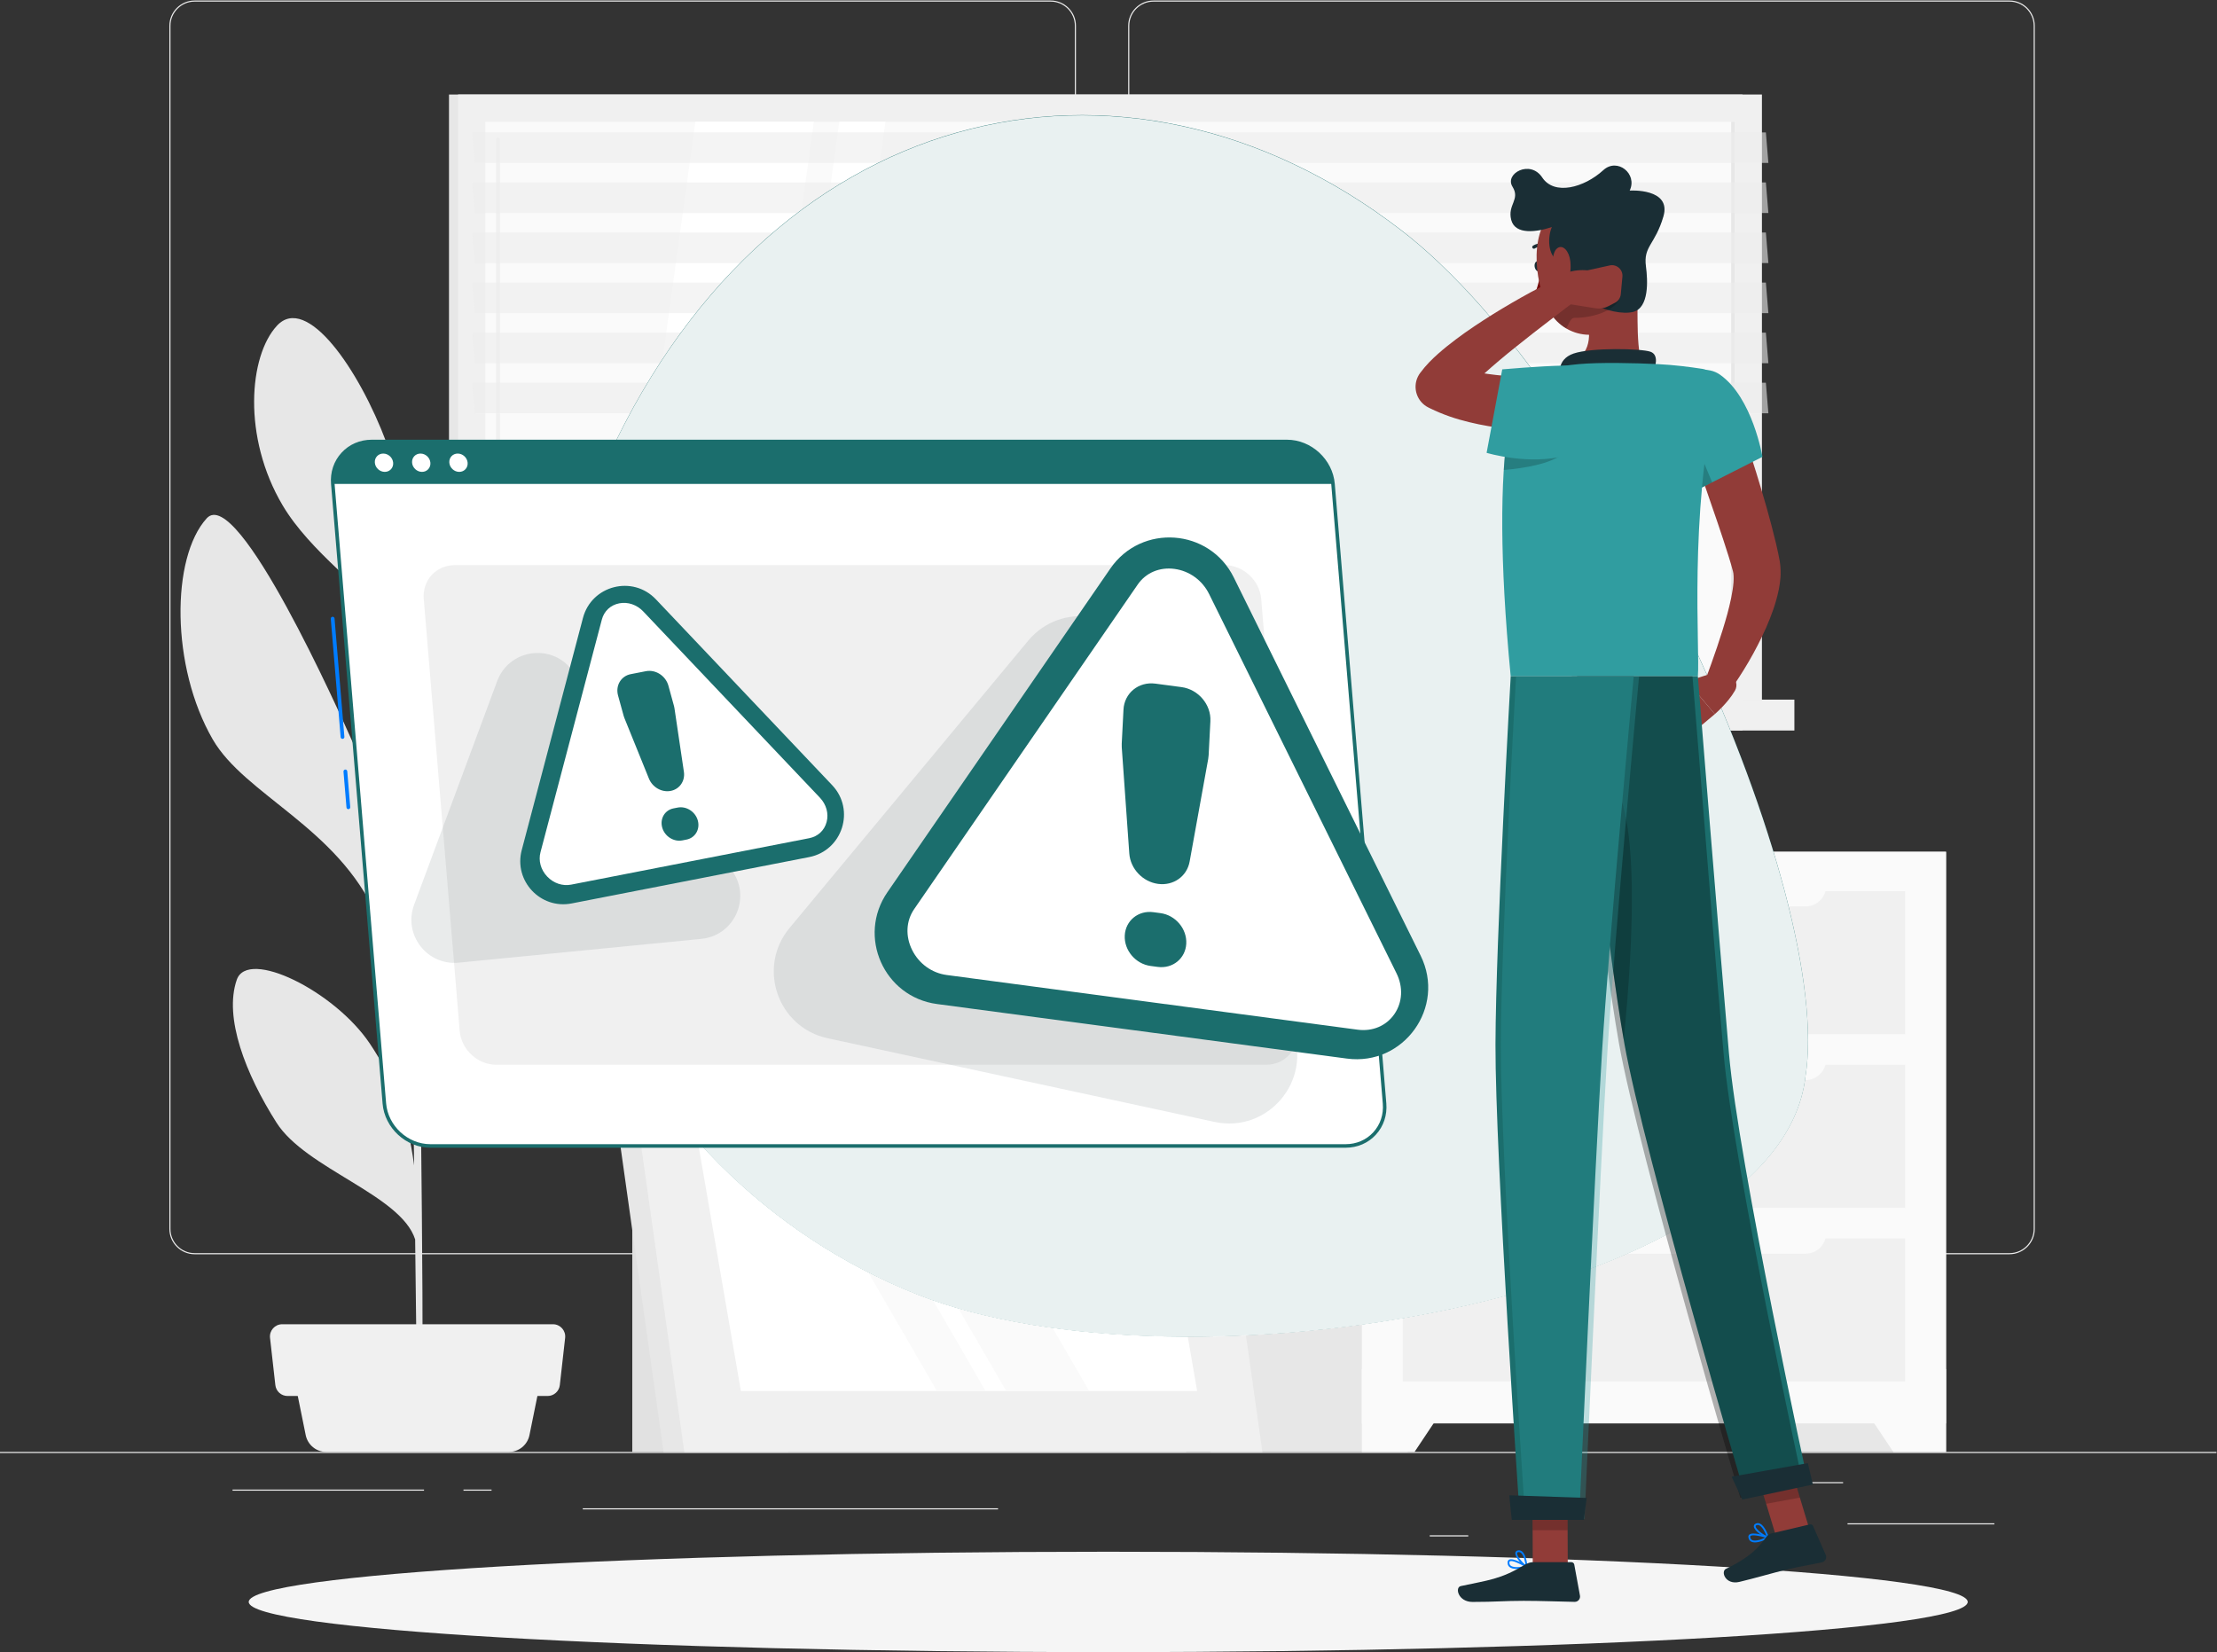 <?xml version="1.0" encoding="UTF-8" standalone="no"?>
<!-- Created with Inkscape (http://www.inkscape.org/) -->

<svg
   version="1.1"
   id="svg2"
   width="666.667"
   height="496.812"
   viewBox="0 0 666.667 496.812"
   sodipodi:docname="7182231_3582363.ai"
   xmlns:inkscape="http://www.inkscape.org/namespaces/inkscape"
   xmlns:sodipodi="http://sodipodi.sourceforge.net/DTD/sodipodi-0.dtd"
   xmlns="http://www.w3.org/2000/svg"
   xmlns:svg="http://www.w3.org/2000/svg">
  <rect x="0" y="0" width="666.667" height="496.812" fill="#333333" stroke="none"/>
  <defs
     id="defs6">
    <clipPath
       clipPathUnits="userSpaceOnUse"
       id="clipPath32">
      <path
         d="M 0,500 H 500 V 0 H 0 Z"
         id="path30" />
    </clipPath>
    <clipPath
       clipPathUnits="userSpaceOnUse"
       id="clipPath72">
      <path
         d="m 106.571,415.291 h 292.352 v -6.887 H 106.571 Z"
         id="path70" />
    </clipPath>
    <clipPath
       clipPathUnits="userSpaceOnUse"
       id="clipPath88">
      <path
         d="m 106.571,403.996 h 292.352 v -6.887 H 106.571 Z"
         id="path86" />
    </clipPath>
    <clipPath
       clipPathUnits="userSpaceOnUse"
       id="clipPath104">
      <path
         d="m 106.571,392.701 h 292.352 v -6.887 H 106.571 Z"
         id="path102" />
    </clipPath>
    <clipPath
       clipPathUnits="userSpaceOnUse"
       id="clipPath120">
      <path
         d="m 106.571,381.406 h 292.352 v -6.887 H 106.571 Z"
         id="path118" />
    </clipPath>
    <clipPath
       clipPathUnits="userSpaceOnUse"
       id="clipPath136">
      <path
         d="m 106.571,370.111 h 292.352 v -6.887 H 106.571 Z"
         id="path134" />
    </clipPath>
    <clipPath
       clipPathUnits="userSpaceOnUse"
       id="clipPath152">
      <path
         d="m 106.571,358.816 h 292.352 v -6.887 H 106.571 Z"
         id="path150" />
    </clipPath>
    <clipPath
       clipPathUnits="userSpaceOnUse"
       id="clipPath234">
      <path
         d="M 0,500 H 500 V 0 H 0 Z"
         id="path232" />
    </clipPath>
    <clipPath
       clipPathUnits="userSpaceOnUse"
       id="clipPath246">
      <path
         d="M 122.823,419.189 H 407.868 V 143.612 H 122.823 Z"
         id="path244" />
    </clipPath>
    <clipPath
       clipPathUnits="userSpaceOnUse"
       id="clipPath262">
      <path
         d="M 0,500 H 500 V 0 H 0 Z"
         id="path260" />
    </clipPath>
    <clipPath
       clipPathUnits="userSpaceOnUse"
       id="clipPath274">
      <path
         d="M 0,500 H 500 V 0 H 0 Z"
         id="path272" />
    </clipPath>
    <clipPath
       clipPathUnits="userSpaceOnUse"
       id="clipPath318">
      <path
         d="M 174.552,306.154 H 292.645 V 191.696 H 174.552 Z"
         id="path316" />
    </clipPath>
    <clipPath
       clipPathUnits="userSpaceOnUse"
       id="clipPath334">
      <path
         d="m 92.8,297.85 h 74.198 V 227.935 H 92.8 Z"
         id="path332" />
    </clipPath>
    <clipPath
       clipPathUnits="userSpaceOnUse"
       id="clipPath374">
      <path
         d="M 0,500 H 500 V 0 H 0 Z"
         id="path372" />
    </clipPath>
    <clipPath
       clipPathUnits="userSpaceOnUse"
       id="clipPath390">
      <path
         d="M 420.715,360.99 Z"
         id="path388" />
    </clipPath>
    <clipPath
       clipPathUnits="userSpaceOnUse"
       id="clipPath466">
      <path
         d="m 376.574,352.118 h 9.655 v -18.49 h -9.655 z"
         id="path464" />
    </clipPath>
    <clipPath
       clipPathUnits="userSpaceOnUse"
       id="clipPath486">
      <path
         d="m 339.225,344.69 h 12.989 v -5.56 h -12.989 z"
         id="path484" />
    </clipPath>
    <clipPath
       clipPathUnits="userSpaceOnUse"
       id="clipPath502">
      <path
         d="m 345.695,116.566 h 60.334 V 99.937 h -60.334 z"
         id="path500" />
    </clipPath>
    <clipPath
       clipPathUnits="userSpaceOnUse"
       id="clipPath530">
      <path
         d="m 349.125,378.276 h 16.403 v -7.186 h -16.403 z"
         id="path528" />
    </clipPath>
    <clipPath
       clipPathUnits="userSpaceOnUse"
       id="clipPath554">
      <path
         d="m 355.771,292.596 h 52.183 V 107.252 h -52.183 z"
         id="path552" />
    </clipPath>
    <clipPath
       clipPathUnits="userSpaceOnUse"
       id="clipPath574">
      <path
         d="m 358.26,271.184 h 9.868 v -60.603 h -9.868 z"
         id="path572" />
    </clipPath>
    <clipPath
       clipPathUnits="userSpaceOnUse"
       id="clipPath594">
      <path
         d="m 337.358,292.596 h 31.188 V 102.498 h -31.188 z"
         id="path592" />
    </clipPath>
  </defs>
  <sodipodi:namedview
     id="namedview4"
     pagecolor="#ffffff"
     bordercolor="#000000"
     borderopacity="0.25"
     inkscape:showpageshadow="2"
     inkscape:pageopacity="0.0"
     inkscape:pagecheckerboard="0"
     inkscape:deskcolor="#d1d1d1"
     showgrid="false" />
  <g
     id="g10"
     inkscape:groupmode="layer"
     inkscape:label="Page 1"
     transform="matrix(1.333,0,0,-1.333,0,593.397)">
    <path
       d="m 0,117.352 h 500 v 0.249 H 0 Z"
       style="fill:#ececec;fill-opacity:1;fill-rule:nonzero;stroke:none"
       id="path12" />
    <path
       d="m 416.779,101.256 h 33.122 v 0.249 h -33.122 z"
       style="fill:#ececec;fill-opacity:1;fill-rule:nonzero;stroke:none"
       id="path14" />
    <path
       d="m 322.527,98.542 h 8.693 v 0.25 h -8.693 z"
       style="fill:#ececec;fill-opacity:1;fill-rule:nonzero;stroke:none"
       id="path16" />
    <path
       d="m 396.586,110.542 h 19.192 v 0.25 h -19.192 z"
       style="fill:#ececec;fill-opacity:1;fill-rule:nonzero;stroke:none"
       id="path18" />
    <path
       d="m 52.459,108.861 h 43.193 v 0.25 H 52.459 Z"
       style="fill:#ececec;fill-opacity:1;fill-rule:nonzero;stroke:none"
       id="path20" />
    <path
       d="m 104.556,108.861 h 6.333 v 0.25 h -6.333 z"
       style="fill:#ececec;fill-opacity:1;fill-rule:nonzero;stroke:none"
       id="path22" />
    <path
       d="m 131.471,104.639 h 93.676 v 0.25 h -93.676 z"
       style="fill:#ececec;fill-opacity:1;fill-rule:nonzero;stroke:none"
       id="path24" />
    <g
       id="g26">
      <g
         id="g28"
         clip-path="url(#clipPath32)">
        <g
           id="g34"
           transform="translate(43.915,444.798)">
          <path
             d="M 0,0 C -3.01,0 -5.458,-2.449 -5.458,-5.458 V -276.89 c 0,-3.009 2.448,-5.458 5.458,-5.458 h 193.099 c 3.008,0 5.457,2.449 5.457,5.458 V -5.458 c 0,3.009 -2.449,5.458 -5.457,5.458 z M 193.099,-282.598 H 0 c -3.147,0 -5.708,2.561 -5.708,5.708 V -5.458 c 0,3.146 2.561,5.708 5.708,5.708 h 193.099 c 3.146,0 5.707,-2.562 5.707,-5.708 V -276.89 c 0,-3.147 -2.561,-5.708 -5.707,-5.708"
             style="fill:#ececec;fill-opacity:1;fill-rule:nonzero;stroke:none"
             id="path36" />
        </g>
        <g
           id="g38"
           transform="translate(260.212,444.798)">
          <path
             d="M 0,0 C -3.009,0 -5.457,-2.449 -5.457,-5.458 V -276.89 c 0,-3.009 2.448,-5.458 5.457,-5.458 h 193.099 c 3.009,0 5.458,2.449 5.458,5.458 V -5.458 c 0,3.009 -2.449,5.458 -5.458,5.458 z M 193.099,-282.598 H 0 c -3.146,0 -5.707,2.561 -5.707,5.708 V -5.458 c 0,3.146 2.561,5.708 5.707,5.708 h 193.099 c 3.147,0 5.708,-2.562 5.708,-5.708 V -276.89 c 0,-3.147 -2.561,-5.708 -5.708,-5.708"
             style="fill:#ececec;fill-opacity:1;fill-rule:nonzero;stroke:none"
             id="path40" />
        </g>
        <path
           d="M 393.072,287.318 H 101.286 v 136.519 h 291.786 z"
           style="fill:#e7e7e7;fill-opacity:1;fill-rule:nonzero;stroke:none"
           id="path42" />
        <path
           d="M 397.468,287.318 H 103.34 v 136.519 h 294.128 z"
           style="fill:#f0f0f0;fill-opacity:1;fill-rule:nonzero;stroke:none"
           id="path44" />
        <path
           d="M 393.072,287.318 H 101.286 v -6.964 h 291.786 z"
           style="fill:#e7e7e7;fill-opacity:1;fill-rule:nonzero;stroke:none"
           id="path46" />
        <path
           d="M 404.791,287.318 H 110.663 v -6.964 h 294.128 z"
           style="fill:#f0f0f0;fill-opacity:1;fill-rule:nonzero;stroke:none"
           id="path48" />
        <path
           d="m 109.494,417.683 h 281.82 v -124.21 h -281.82 z"
           style="fill:#fafafa;fill-opacity:1;fill-rule:nonzero;stroke:none"
           id="path50" />
        <g
           id="g52"
           transform="translate(139.733,293.472)">
          <path
             d="M 0,0 17.128,124.211 H 43.856 L 26.728,0 Z"
             style="fill:#ffffff;fill-opacity:1;fill-rule:nonzero;stroke:none"
             id="path54" />
        </g>
        <g
           id="g56"
           transform="translate(112.343,299.598)">
          <path
             d="m 0,0 c -0.243,0 -0.44,0.197 -0.44,0.439 v 113.642 c 0,0.243 0.197,0.44 0.44,0.44 0.243,0 0.44,-0.197 0.44,-0.44 V 0.439 C 0.44,0.197 0.243,0 0,0"
             style="fill:#f0f0f0;fill-opacity:1;fill-rule:nonzero;stroke:none"
             id="path58" />
        </g>
        <g
           id="g60"
           transform="translate(172.202,293.472)">
          <path
             d="m 0,0 17.128,124.211 h 10.42 L 10.42,0 Z"
             style="fill:#ffffff;fill-opacity:1;fill-rule:nonzero;stroke:none"
             id="path62" />
        </g>
        <path
           d="m 390.532,417.683 h 0.782 v -124.21 h -0.782 z"
           style="fill:#e7e7e7;fill-opacity:1;fill-rule:nonzero;stroke:none"
           id="path64" />
        <g
           id="g66">
          <g
             id="g68" />
          <g
             id="g80">
            <g
               clip-path="url(#clipPath72)"
               opacity="0.6"
               id="g78">
              <g
                 transform="translate(398.923,408.404)"
                 id="g76">
                <path
                   d="m 0,0 h -291.786 l -0.567,6.887 H -0.566 Z"
                   style="fill:#ececec;fill-opacity:1;fill-rule:nonzero;stroke:none"
                   id="path74" />
              </g>
            </g>
          </g>
        </g>
        <g
           id="g82">
          <g
             id="g84" />
          <g
             id="g96">
            <g
               clip-path="url(#clipPath88)"
               opacity="0.6"
               id="g94">
              <g
                 transform="translate(398.923,397.109)"
                 id="g92">
                <path
                   d="m 0,0 h -291.786 l -0.567,6.887 H -0.566 Z"
                   style="fill:#ececec;fill-opacity:1;fill-rule:nonzero;stroke:none"
                   id="path90" />
              </g>
            </g>
          </g>
        </g>
        <g
           id="g98">
          <g
             id="g100" />
          <g
             id="g112">
            <g
               clip-path="url(#clipPath104)"
               opacity="0.6"
               id="g110">
              <g
                 transform="translate(398.923,385.815)"
                 id="g108">
                <path
                   d="m 0,0 h -291.786 l -0.567,6.887 H -0.566 Z"
                   style="fill:#ececec;fill-opacity:1;fill-rule:nonzero;stroke:none"
                   id="path106" />
              </g>
            </g>
          </g>
        </g>
        <g
           id="g114">
          <g
             id="g116" />
          <g
             id="g128">
            <g
               clip-path="url(#clipPath120)"
               opacity="0.6"
               id="g126">
              <g
                 transform="translate(398.923,374.519)"
                 id="g124">
                <path
                   d="m 0,0 h -291.786 l -0.567,6.888 H -0.566 Z"
                   style="fill:#ececec;fill-opacity:1;fill-rule:nonzero;stroke:none"
                   id="path122" />
              </g>
            </g>
          </g>
        </g>
        <g
           id="g130">
          <g
             id="g132" />
          <g
             id="g144">
            <g
               clip-path="url(#clipPath136)"
               opacity="0.6"
               id="g142">
              <g
                 transform="translate(398.923,363.224)"
                 id="g140">
                <path
                   d="m 0,0 h -291.786 l -0.567,6.887 H -0.566 Z"
                   style="fill:#ececec;fill-opacity:1;fill-rule:nonzero;stroke:none"
                   id="path138" />
              </g>
            </g>
          </g>
        </g>
        <g
           id="g146">
          <g
             id="g148" />
          <g
             id="g160">
            <g
               clip-path="url(#clipPath152)"
               opacity="0.6"
               id="g158">
              <g
                 transform="translate(398.923,351.929)"
                 id="g156">
                <path
                   d="m 0,0 h -291.786 l -0.567,6.887 H -0.566 Z"
                   style="fill:#ececec;fill-opacity:1;fill-rule:nonzero;stroke:none"
                   id="path154" />
              </g>
            </g>
          </g>
        </g>
        <path
           d="M 439,117.601 H 394.47 V 253 H 439 Z"
           style="fill:#e7e7e7;fill-opacity:1;fill-rule:nonzero;stroke:none"
           id="path162" />
        <g
           id="g164"
           transform="translate(427.109,117.601)">
          <path
             d="M 0,0 H 11.891 V 18.691 H -12.468 Z"
             style="fill:#fafafa;fill-opacity:1;fill-rule:nonzero;stroke:none"
             id="path166" />
        </g>
        <path
           d="m 317.586,117.601 h -44.53 V 253 h 44.53 z"
           style="fill:#e7e7e7;fill-opacity:1;fill-rule:nonzero;stroke:none"
           id="path168" />
        <path
           d="M 439,124.034 H 307.208 V 253 H 439 Z"
           style="fill:#fafafa;fill-opacity:1;fill-rule:nonzero;stroke:none"
           id="path170" />
        <g
           id="g172"
           transform="translate(319.1,117.601)">
          <path
             d="M 0,0 H -11.891 V 18.691 H 12.467 Z"
             style="fill:#fafafa;fill-opacity:1;fill-rule:nonzero;stroke:none"
             id="path174" />
        </g>
        <path
           d="M 429.776,172.669 H 316.433 v 32.274 h 113.343 z"
           style="fill:#f0f0f0;fill-opacity:1;fill-rule:nonzero;stroke:none"
           id="path176" />
        <path
           d="M 429.776,133.497 H 316.433 v 32.274 h 113.343 z"
           style="fill:#f0f0f0;fill-opacity:1;fill-rule:nonzero;stroke:none"
           id="path178" />
        <g
           id="g180"
           transform="translate(407.292,201.492)">
          <path
             d="m 0,0 h -68.375 c -2.582,0 -4.674,2.093 -4.674,4.675 V 6.246 H 4.674 V 4.675 C 4.674,2.093 2.582,0 0,0"
             style="fill:#fafafa;fill-opacity:1;fill-rule:nonzero;stroke:none"
             id="path182" />
        </g>
        <path
           d="M 429.776,211.842 H 316.433 v 32.273 h 113.343 z"
           style="fill:#f0f0f0;fill-opacity:1;fill-rule:nonzero;stroke:none"
           id="path184" />
        <g
           id="g186"
           transform="translate(407.292,240.665)">
          <path
             d="m 0,0 h -68.375 c -2.582,0 -4.674,2.093 -4.674,4.674 V 6.246 H 4.674 V 4.674 C 4.674,2.093 2.582,0 0,0"
             style="fill:#fafafa;fill-opacity:1;fill-rule:nonzero;stroke:none"
             id="path188" />
        </g>
        <g
           id="g190"
           transform="translate(407.292,162.32)">
          <path
             d="m 0,0 h -68.375 c -2.582,0 -4.674,2.093 -4.674,4.674 V 6.246 H 4.674 V 4.674 C 4.674,2.093 2.582,0 0,0"
             style="fill:#fafafa;fill-opacity:1;fill-rule:nonzero;stroke:none"
             id="path192" />
        </g>
        <g
           id="g194"
           transform="translate(53.417,224.133)">
          <path
             d="m 0,0 c 2.481,7.122 22.042,-2.563 29.981,-14.365 5.287,-7.861 8.517,-16.251 10.025,-27.522 C 39.825,-29.027 39.62,-15.21 39.419,-2.17 37.813,1.081 34.148,8.577 31.511,14.517 22.713,34.335 1.793,41.715 -5.434,54.228 -14.904,70.623 -14.85,95.217 -6.788,104.091 0.218,111.804 23.417,59.655 26.03,53.829 35.018,33.79 37.63,18.919 39.315,4.511 39.123,16.758 38.94,28.002 38.789,36.678 c -0.491,28.299 -1.105,37.4 -1.385,40.201 -0.969,1.368 -2.113,2.962 -2.777,3.817 -5.615,7.228 -18.071,15.832 -24.296,26.339 -9.09,15.342 -7.621,33.702 -1.246,40.539 6.666,7.149 18.452,-9.746 24.709,-26.487 6.256,-16.741 3.583,-32.764 5.338,-46.667 0.367,-2.728 0.744,-13.085 1.098,-27.451 1.898,15.458 5.679,25.814 12.685,35.465 8.618,11.869 16.058,26.323 23.159,24.455 C 83.175,105.021 79.353,85.896 73.735,72.47 68.732,60.513 44.052,48.587 40.416,38.973 c 0.428,-19.474 0.811,-44.145 1.082,-67.115 1.946,11.865 0.608,12.862 8.581,31.026 4.741,10.8 24.173,24.116 26.491,16.697 2.274,-7.282 -1.205,-21.444 -8.541,-31.266 -5.919,-7.923 -19.05,-7.914 -22.088,-12.83 -0.709,-1.147 -3.053,-5.545 -4.392,-8.072 0.318,-28.044 0.46,-52.798 0.302,-61.237 l -1.273,-0.086 c 0.061,2.18 -0.093,16.445 -0.343,35.323 C 37.047,-48.542 15.581,-42.679 8.95,-32.232 2.01,-21.3 -2.976,-8.543 0,0"
             style="fill:#e7e7e7;fill-opacity:1;fill-rule:nonzero;stroke:none"
             id="path196" />
        </g>
        <g
           id="g198"
           transform="translate(73.601,117.602)">
          <path
             d="m 0,0 h 41.2 c 2.252,0 4.191,1.586 4.639,3.792 l 2.924,14.419 H -7.563 L -4.638,3.792 C -4.191,1.586 -2.251,0 0,0"
             style="fill:#f0f0f0;fill-opacity:1;fill-rule:nonzero;stroke:none"
             id="path200" />
        </g>
        <g
           id="g202"
           transform="translate(64.86,130.223)">
          <path
             d="m 0,0 h 58.682 c 1.407,0 2.589,1.057 2.746,2.454 l 1.2,10.659 c 0.184,1.638 -1.097,3.073 -2.745,3.073 H -1.2 c -1.648,0 -2.93,-1.435 -2.745,-3.073 l 1.2,-10.659 C -2.588,1.057 -1.406,0 0,0"
             style="fill:#f0f0f0;fill-opacity:1;fill-rule:nonzero;stroke:none"
             id="path204" />
        </g>
        <path
           d="m 177.84,117.602 h -35.207 v 64.779 h 35.207 z"
           style="fill:#e1e1e1;fill-opacity:1;fill-rule:nonzero;stroke:none"
           id="path206" />
        <g
           id="g208"
           transform="translate(267.579,117.602)">
          <path
             d="m 0,0 h -117.894 l -12.384,87.897 h 117.894 z"
             style="fill:#e7e7e7;fill-opacity:1;fill-rule:nonzero;stroke:none"
             id="path210" />
        </g>
        <g
           id="g212"
           transform="translate(284.778,117.602)">
          <path
             d="m 0,0 h -130.408 l -12.384,87.897 h 130.408 z"
             style="fill:#f0f0f0;fill-opacity:1;fill-rule:nonzero;stroke:none"
             id="path214" />
        </g>
        <g
           id="g216"
           transform="translate(167.135,131.343)">
          <path
             d="M 0,0 -10.432,60.416 H 92.493 L 102.926,0 Z"
             style="fill:#ffffff;fill-opacity:1;fill-rule:nonzero;stroke:none"
             id="path218" />
        </g>
        <g
           id="g220"
           transform="translate(211.36,131.343)">
          <path
             d="m 0,0 -34.985,60.416 h 10.977 L 10.976,0 Z"
             style="fill:#fafafa;fill-opacity:1;fill-rule:nonzero;stroke:none"
             id="path222" />
        </g>
        <g
           id="g224"
           transform="translate(226.988,131.343)">
          <path
             d="m 0,0 -34.985,60.416 h 18.716 L 18.716,0 Z"
             style="fill:#fafafa;fill-opacity:1;fill-rule:nonzero;stroke:none"
             id="path226" />
        </g>
      </g>
    </g>
    <g
       id="g228">
      <g
         id="g230"
         clip-path="url(#clipPath234)">
        <g
           id="g236"
           transform="translate(407.263,202.127)"
           style="fill:#1b6e6d;fill-opacity:1">
          <path
             d="m 0,0 c 6.687,41.195 -43.192,154.321 -91.331,191.242 -62.434,47.886 -143.91,28.965 -180.405,-55.085 -33.906,-78.086 3.513,-158.179 71.333,-185.117 C -140.012,-72.948 -6.002,-49.986 0,0"
             style="fill:#1b6e6d;fill-opacity:1;fill-rule:nonzero;stroke:none"
             id="path238" />
        </g>
        <g
           id="g240"
           transform="translate(0,-0.053)">
          <g
             id="g242" />
          <g
             id="g254">
            <g
               clip-path="url(#clipPath246)"
               opacity="0.9"
               id="g252">
              <g
                 transform="translate(407.263,202.127)"
                 id="g250">
                <path
                   d="m 0,0 c 6.687,41.195 -43.192,154.321 -91.331,191.242 -62.434,47.886 -143.91,28.965 -180.405,-55.085 -33.906,-78.086 3.513,-158.179 71.333,-185.117 C -140.012,-72.948 -6.002,-49.986 0,0"
                   style="fill:#ffffff;fill-opacity:1;fill-rule:nonzero;stroke:none"
                   id="path248" />
              </g>
            </g>
          </g>
        </g>
      </g>
    </g>
    <g
       id="g256">
      <g
         id="g258"
         clip-path="url(#clipPath262)">
        <g
           id="g264"
           transform="translate(443.889,83.762)">
          <path
             d="m 0,0 c 0,-6.254 -86.807,-11.323 -193.889,-11.323 -107.082,0 -193.889,5.069 -193.889,11.323 0,6.254 86.807,11.323 193.889,11.323 C -86.807,11.323 0,6.254 0,0"
             style="fill:#f5f5f5;fill-opacity:1;fill-rule:nonzero;stroke:none"
             id="path266" />
        </g>
      </g>
    </g>
    <g
       id="g268">
      <g
         id="g270"
         clip-path="url(#clipPath274)">
        <g
           id="g276"
           transform="translate(77.266,278.47)">
          <path
             d="m 0,0 c -0.22,0 -0.405,0.168 -0.424,0.391 l -2.222,26.702 c -0.019,0.234 0.155,0.439 0.389,0.459 0.22,0.016 0.44,-0.155 0.459,-0.389 L 0.424,0.461 C 0.443,0.227 0.27,0.021 0.035,0.002 0.023,0.001 0.012,0 0,0"
             style="fill:#007cff;fill-opacity:1;fill-rule:nonzero;stroke:none"
             id="path278" />
        </g>
        <g
           id="g280"
           transform="translate(78.585,262.61)">
          <path
             d="m 0,0 c -0.22,0 -0.405,0.168 -0.424,0.391 l -0.673,8.083 c -0.019,0.234 0.155,0.439 0.389,0.459 0.225,0.029 0.439,-0.154 0.459,-0.389 L 0.424,0.461 C 0.443,0.227 0.27,0.021 0.035,0.002 0.023,0.001 0.012,0 0,0"
             style="fill:#007cff;fill-opacity:1;fill-rule:nonzero;stroke:none"
             id="path282" />
        </g>
        <g
           id="g284"
           transform="translate(303.555,186.63)">
          <path
             d="m 0,0 h -206.474 c -5.268,0 -9.937,4.31 -10.376,9.578 l -11.628,139.773 c -0.439,5.268 3.513,9.579 8.781,9.579 h 206.475 c 5.268,0 9.937,-4.311 10.375,-9.579 L 8.782,9.578 C 9.22,4.31 5.268,0 0,0"
             style="fill:#ffffff;fill-opacity:1;fill-rule:nonzero;stroke:none"
             id="path286" />
        </g>
        <g
           id="g288"
           transform="translate(83.859,345.16)"
           style="fill:#1b6e6d;fill-opacity:1">
          <path
             d="M 0,0 C -2.429,0 -4.64,-0.949 -6.226,-2.673 -7.82,-4.405 -8.587,-6.704 -8.384,-9.146 L 3.244,-148.919 c 0.423,-5.08 4.9,-9.212 9.979,-9.212 h 206.473 c 2.43,0 4.641,0.949 6.228,2.673 1.594,1.732 2.36,4.031 2.157,6.473 L 216.452,-9.213 C 216.029,-4.133 211.554,0 206.475,0 Z M 219.696,-158.93 H 13.223 c -5.485,0 -10.318,4.461 -10.774,9.945 L -9.179,-9.213 c -0.222,2.667 0.618,5.182 2.366,7.081 1.739,1.89 4.159,2.931 6.813,2.931 h 206.475 c 5.483,0 10.316,-4.462 10.772,-9.945 l 11.629,-139.773 c 0.223,-2.667 -0.618,-5.181 -2.365,-7.079 -1.74,-1.891 -4.159,-2.932 -6.815,-2.932"
             style="fill:#1b6e6d;fill-opacity:1;fill-rule:nonzero;stroke:none"
             id="path290" />
        </g>
        <g
           id="g292"
           transform="translate(290.333,345.56)">
          <path
             d="m 0,0 h -206.474 c -5.268,0 -9.22,-4.311 -8.782,-9.579 H 10.375 C 9.937,-4.311 5.268,0 0,0"
             style="fill:#1b6e6d;fill-opacity:1;fill-rule:nonzero;stroke:none"
             id="path294" />
        </g>
        <g
           id="g296"
           transform="translate(88.692,340.769)">
          <path
             d="m 0,0 c 0.095,-1.141 -0.753,-2.065 -1.894,-2.065 -1.141,0 -2.142,0.924 -2.237,2.065 -0.095,1.142 0.753,2.066 1.893,2.066 C -1.097,2.066 -0.095,1.142 0,0"
             style="fill:#ffffff;fill-opacity:1;fill-rule:nonzero;stroke:none"
             id="path298" />
        </g>
        <g
           id="g300"
           transform="translate(97.092,340.769)">
          <path
             d="m 0,0 c 0.095,-1.141 -0.753,-2.065 -1.894,-2.065 -1.14,0 -2.142,0.924 -2.237,2.065 -0.095,1.142 0.753,2.066 1.894,2.066 C -1.097,2.066 -0.095,1.142 0,0"
             style="fill:#ffffff;fill-opacity:1;fill-rule:nonzero;stroke:none"
             id="path302" />
        </g>
        <g
           id="g304"
           transform="translate(105.492,340.769)">
          <path
             d="m 0,0 c 0.095,-1.141 -0.753,-2.065 -1.894,-2.065 -1.141,0 -2.142,0.924 -2.237,2.065 -0.095,1.142 0.753,2.066 1.893,2.066 C -1.097,2.066 -0.095,1.142 0,0"
             style="fill:#ffffff;fill-opacity:1;fill-rule:nonzero;stroke:none"
             id="path306" />
        </g>
        <g
           id="g308"
           transform="translate(285.637,204.946)">
          <path
             d="m 0,0 h -173.684 c -4.188,0 -7.9,3.426 -8.248,7.614 l -8.111,97.49 c -0.349,4.187 2.793,7.614 6.981,7.614 H -9.378 c 4.188,0 7.899,-3.427 8.248,-7.614 L 6.981,7.614 C 7.329,3.426 4.188,0 0,0"
             style="fill:#f0f0f0;fill-opacity:1;fill-rule:nonzero;stroke:none"
             id="path310" />
        </g>
        <g
           id="g312">
          <g
             id="g314" />
          <g
             id="g326">
            <g
               clip-path="url(#clipPath318)"
               opacity="0.1"
               id="g324">
              <g
                 transform="translate(231.923,300.593)"
                 id="g322">
                <path
                   d="m 0,0 -53.808,-64.782 c -7.381,-8.887 -2.705,-22.435 8.586,-24.877 l 87.273,-18.875 c 12.052,-2.607 22.123,9.31 17.543,20.759 L 26.129,-4.117 C 21.796,6.716 7.455,8.976 0,0"
                   style="fill:#1a2e35;fill-opacity:1;fill-rule:nonzero;stroke:none"
                   id="path320" />
              </g>
            </g>
          </g>
        </g>
        <g
           id="g328">
          <g
             id="g330" />
          <g
             id="g342">
            <g
               clip-path="url(#clipPath334)"
               opacity="0.1"
               id="g340">
              <g
                 transform="translate(112.161,291.51)"
                 id="g338">
                <path
                   d="m 0,0 -18.741,-50.466 c -2.501,-6.734 2.913,-13.762 10.063,-13.06 l 54.728,5.366 c 7.675,0.753 11.461,9.712 6.651,15.74 L 16.714,2.68 C 11.997,8.591 2.633,7.09 0,0"
                   style="fill:#1a2e35;fill-opacity:1;fill-rule:nonzero;stroke:none"
                   id="path336" />
              </g>
            </g>
          </g>
        </g>
        <g
           id="g344"
           transform="translate(250.485,316.904)"
           style="fill:#1b6e6d;fill-opacity:1">
          <path
             d="m 0,0 -50.301,-73.038 c -6.852,-9.948 -0.782,-23.624 11.192,-25.218 l 92.465,-12.306 c 12.834,-1.708 22.377,11.6 16.642,23.208 L 27.834,-2.011 C 22.364,9.062 7.005,10.171 0,0"
             style="fill:#1b6e6d;fill-opacity:1;fill-rule:nonzero;stroke:none"
             id="path346" />
        </g>
        <g
           id="g348"
           transform="translate(213.57,225.196)">
          <path
             d="m 0,0 c -3.363,0.447 -6.285,2.567 -7.819,5.671 -1.533,3.103 -1.357,6.542 0.472,9.198 l 50.428,73.222 c 1.829,2.655 4.929,3.974 8.292,3.526 3.362,-0.447 6.285,-2.567 7.818,-5.67 L 101.462,0.389 c 1.533,-3.105 1.357,-6.542 -0.473,-9.2 -1.829,-2.654 -4.929,-3.973 -8.291,-3.526 z"
             style="fill:#ffffff;fill-opacity:1;fill-rule:nonzero;stroke:none"
             id="path350" />
        </g>
        <g
           id="g352"
           transform="translate(260.178,239.371)">
          <path
             d="M 0,0 1.606,-0.214 C 4.994,-0.665 7.6,-3.746 7.428,-7.097 7.256,-10.446 4.37,-12.797 0.983,-12.346 l -1.606,0.213 c -3.388,0.451 -5.995,3.532 -5.823,6.883 C -6.273,-1.899 -3.388,0.45 0,0 m 0.47,51.56 5.889,-0.784 c 3.788,-0.504 6.702,-3.949 6.51,-7.694 L 12.474,35.4 C 12.459,35.119 12.427,34.84 12.377,34.564 L 8.187,11.415 C 7.583,8.078 4.535,5.921 1.077,6.381 -2.388,6.842 -5.178,9.788 -5.424,13.246 L -7.123,37.17 c -0.02,0.277 -0.023,0.555 -0.008,0.829 l 0.395,7.691 c 0.192,3.747 3.419,6.374 7.206,5.87"
             style="fill:#1b6e6d;fill-opacity:1;fill-rule:nonzero;stroke:none"
             id="path354" />
        </g>
        <g
           id="g356"
           transform="translate(131.505,305.74)"
           style="fill:#1b6e6d;fill-opacity:1">
          <path
             d="m 0,0 -13.811,-52.373 c -1.829,-6.936 4.224,-13.396 11.263,-12.023 l 53.571,10.454 c 7.528,1.468 10.47,10.668 5.193,16.232 L 16.455,4.212 C 11.214,9.737 1.942,7.364 0,0"
             style="fill:#1b6e6d;fill-opacity:1;fill-rule:nonzero;stroke:none"
             id="path358" />
        </g>
        <g
           id="g360"
           transform="translate(128.855,245.587)">
          <path
             d="M 0,0 C -1.948,-0.38 -3.975,0.304 -5.42,1.827 -6.867,3.353 -7.43,5.399 -6.928,7.305 L 6.918,59.811 c 0.503,1.904 1.966,3.268 3.914,3.648 1.948,0.38 3.974,-0.304 5.42,-1.827 L 56.113,19.604 c 1.446,-1.525 2.01,-3.571 1.507,-5.476 -0.502,-1.904 -1.965,-3.269 -3.913,-3.649 z"
             style="fill:#ffffff;fill-opacity:1;fill-rule:nonzero;stroke:none"
             id="path362" />
        </g>
        <g
           id="g364"
           transform="translate(151.94,262.788)">
          <path
             d="M 0,0 0.931,0.182 C 2.893,0.564 4.929,-0.742 5.478,-2.736 6.027,-4.731 4.881,-6.658 2.918,-7.041 L 1.988,-7.223 C 0.025,-7.606 -2.011,-6.3 -2.56,-4.305 -3.109,-2.311 -1.963,-0.383 0,0 m -9.655,30.281 3.413,0.666 c 2.194,0.429 4.47,-1.032 5.084,-3.262 L 0.101,23.111 C 0.147,22.944 0.182,22.774 0.208,22.604 L 2.339,8.248 C 2.646,6.179 1.373,4.333 -0.63,3.942 -2.638,3.551 -4.75,4.743 -5.551,6.721 l -5.541,13.684 c -0.064,0.159 -0.119,0.321 -0.164,0.485 l -1.261,4.579 c -0.613,2.229 0.668,4.385 2.862,4.812"
             style="fill:#1b6e6d;fill-opacity:1;fill-rule:nonzero;stroke:none"
             id="path366" />
        </g>
      </g>
    </g>
    <g
       id="g368">
      <g
         id="g370"
         clip-path="url(#clipPath374)">
        <g
           id="g376"
           transform="translate(388.363,293.965)">
          <path
             d="m 0,0 -7.761,-2.521 6.243,-7.386 c 0,0 2.941,2.503 4.544,5.311 0.67,1.173 0.284,2.666 -0.883,3.347 z"
             style="fill:#913c38;fill-opacity:1;fill-rule:nonzero;stroke:none"
             id="path378" />
        </g>
        <g
           id="g380"
           transform="translate(377.031,285.382)">
          <path
             d="M 0,0 4.653,-5.652 9.814,-1.324 3.571,6.062 Z"
             style="fill:#913c38;fill-opacity:1;fill-rule:nonzero;stroke:none"
             id="path382" />
        </g>
        <g
           id="g384">
          <g
             id="g386" />
          <g
             id="g398">
            <g
               clip-path="url(#clipPath390)"
               opacity="0.2"
               id="g396">
              <g
                 transform="translate(420.715,360.99)"
                 id="g394">
                <path
                   d="M 0,0 Z"
                   style="fill:#000000;fill-opacity:1;fill-rule:nonzero;stroke:none"
                   id="path392" />
              </g>
            </g>
          </g>
        </g>
        <g
           id="g400"
           transform="translate(390.866,354.322)">
          <path
             d="m 0,0 c 1.896,-5.198 3.636,-10.397 5.283,-15.67 1.626,-5.284 3.176,-10.561 4.497,-16.106 l 0.473,-2.126 0.22,-1.111 0.109,-0.554 0.027,-0.141 0.032,-0.212 0.058,-0.425 c 0.279,-2.263 0.042,-4.043 -0.27,-5.694 C 9.776,-45.306 8.714,-48.076 7.547,-50.767 5.17,-56.108 2.32,-60.909 -1.016,-65.563 l -5.185,2.868 c 1.836,4.983 3.651,10.115 5.01,15.058 0.654,2.463 1.216,4.947 1.383,7.095 0.076,1.051 0.023,2.034 -0.12,2.479 l -0.431,1.564 -0.557,1.846 c -1.569,5.007 -3.359,10.155 -5.13,15.27 -1.761,5.125 -3.538,10.287 -5.243,15.421 z"
             style="fill:#913c38;fill-opacity:1;fill-rule:nonzero;stroke:none"
             id="path402" />
        </g>
        <g
           id="g404"
           transform="translate(347.678,385.258)">
          <path
             d="m 0,0 c 0.132,-0.624 -0.088,-1.212 -0.492,-1.313 -0.403,-0.102 -0.837,0.321 -0.969,0.944 -0.132,0.623 0.088,1.211 0.491,1.312 C -0.566,1.046 -0.132,0.623 0,0"
             style="fill:#1a2e35;fill-opacity:1;fill-rule:nonzero;stroke:none"
             id="path406" />
        </g>
        <g
           id="g408"
           transform="translate(347.646,384.06)">
          <path
             d="m 0,0 c 0,0 -0.642,-3.95 -1.819,-6.075 1.31,-0.754 3.067,0.185 3.067,0.185 z"
             style="fill:#740606;fill-opacity:1;fill-rule:nonzero;stroke:none"
             id="path410" />
        </g>
        <g
           id="g412"
           transform="translate(346.027,389.041)">
          <path
             d="M 0,0 C -0.118,0 -0.234,0.056 -0.307,0.159 -0.425,0.328 -0.384,0.562 -0.215,0.681 -0.154,0.723 1.288,1.71 3.171,0.935 3.362,0.855 3.453,0.638 3.375,0.446 3.296,0.256 3.077,0.164 2.886,0.243 1.377,0.865 0.226,0.075 0.214,0.067 0.149,0.021 0.074,0 0,0"
             style="fill:#1a2e35;fill-opacity:1;fill-rule:nonzero;stroke:none"
             id="path414" />
        </g>
        <g
           id="g416"
           transform="translate(369.112,383.275)">
          <path
             d="m 0,0 c 0.698,-7.259 -0.332,-14.287 1.293,-20.599 0,0 -1.805,-5.857 -12.534,-5.857 -11.798,0 -5.413,5.856 -5.413,5.856 6.499,1.538 6.517,6.316 5.569,10.802 z"
             style="fill:#913c38;fill-opacity:1;fill-rule:nonzero;stroke:none"
             id="path418" />
        </g>
        <g
           id="g420"
           transform="translate(372.691,360.666)">
          <path
             d="m 0,0 c 0.917,1.854 1.525,4.479 -0.375,5.144 -2.091,0.731 -13.256,0.974 -17.308,-0.399 -4.052,-1.373 -3.063,-5.133 -3.063,-5.133 z"
             style="fill:#1a2e35;fill-opacity:1;fill-rule:nonzero;stroke:none"
             id="path422" />
        </g>
        <g
           id="g424"
           transform="translate(398.281,98.272)">
          <path
             d="m 0,0 c -1.357,-0.623 -2.466,-0.83 -3.016,-0.554 -0.241,0.122 -0.385,0.337 -0.44,0.658 -0.027,0.157 0.023,0.223 0.07,0.263 C -2.962,0.729 -1.25,0.376 0,0 m -1.482,-0.965 c 0.776,0.184 1.575,0.543 2.125,0.821 0.073,0.038 0.117,0.115 0.111,0.197 C 0.748,0.135 0.694,0.206 0.616,0.232 0.265,0.351 -2.836,1.374 -3.651,0.678 -3.778,0.569 -3.917,0.37 -3.859,0.035 c 0.077,-0.451 0.299,-0.772 0.66,-0.954 0.455,-0.228 1.078,-0.196 1.717,-0.046"
             style="fill:#007cff;fill-opacity:1;fill-rule:nonzero;stroke:none"
             id="path426" />
        </g>
        <g
           id="g428"
           transform="translate(396.38,101.112)">
          <path
             d="m 0,0 c 0.164,0.039 0.327,0.018 0.498,-0.065 0.746,-0.364 1.348,-1.711 1.613,-2.396 -1.018,0.451 -2.416,1.588 -2.443,2.165 -0.002,0.053 -0.007,0.177 0.243,0.27 C -0.059,-0.016 -0.03,-0.007 0,0 m 2.499,-3.001 c 0.037,0.009 0.072,0.028 0.1,0.058 0.052,0.053 0.07,0.131 0.047,0.203 C 2.614,-2.639 1.841,-0.265 0.677,0.302 0.374,0.449 0.069,0.468 -0.23,0.356 v 0 c -0.462,-0.17 -0.517,-0.493 -0.51,-0.669 0.044,-0.979 2.158,-2.42 3.138,-2.686 0.033,-0.01 0.068,-0.01 0.101,-0.002"
             style="fill:#007cff;fill-opacity:1;fill-rule:nonzero;stroke:none"
             id="path430" />
        </g>
        <g
           id="g432"
           transform="translate(343.84,91.802)">
          <path
             d="M 0,0 C -1.464,-0.294 -2.59,-0.24 -3.062,0.156 -3.269,0.33 -3.36,0.572 -3.34,0.896 -3.33,1.056 -3.265,1.108 -3.21,1.137 -2.715,1.392 -1.13,0.654 0,0 m -1.664,-0.597 c 0.797,0 1.658,0.165 2.257,0.31 0.079,0.019 0.14,0.085 0.153,0.166 C 0.76,-0.04 0.723,0.041 0.653,0.085 0.339,0.281 -2.444,1.99 -3.397,1.5 -3.545,1.424 -3.726,1.263 -3.747,0.923 c -0.029,-0.457 0.113,-0.82 0.422,-1.08 0.391,-0.327 1.004,-0.44 1.661,-0.44"
             style="fill:#007cff;fill-opacity:1;fill-rule:nonzero;stroke:none"
             id="path434" />
        </g>
        <g
           id="g436"
           transform="translate(342.643,95.005)">
          <path
             d="m 0,0 c 0.168,0 0.323,-0.059 0.469,-0.179 0.643,-0.525 0.918,-1.975 1.019,-2.702 -0.887,0.674 -1.986,2.101 -1.879,2.669 0.01,0.052 0.033,0.174 0.298,0.206 C -0.061,-0.002 -0.03,0 0,0 m 1.741,-3.496 c 0.039,0 0.077,0.012 0.111,0.033 0.063,0.041 0.098,0.112 0.093,0.188 C 1.936,-3.17 1.73,-0.682 0.728,0.137 0.467,0.351 0.174,0.438 -0.142,0.399 -0.631,0.34 -0.759,0.038 -0.792,-0.136 -0.974,-1.098 0.751,-2.986 1.643,-3.471 1.674,-3.487 1.707,-3.496 1.741,-3.496"
             style="fill:#007cff;fill-opacity:1;fill-rule:nonzero;stroke:none"
             id="path438" />
        </g>
        <g
           id="g440"
           transform="translate(353.667,91.821)">
          <path
             d="m 0,0 h -7.893 l -0.08,18.278 h 7.893 z"
             style="fill:#913c38;fill-opacity:1;fill-rule:nonzero;stroke:none"
             id="path442" />
        </g>
        <g
           id="g444"
           transform="translate(408.663,98.584)">
          <path
             d="m 0,0 -7.599,-1.393 -5.451,17.987 7.6,1.392 z"
             style="fill:#913c38;fill-opacity:1;fill-rule:nonzero;stroke:none"
             id="path446" />
        </g>
        <g
           id="g448"
           transform="translate(399.618,99.213)">
          <path
             d="M 0,0 8.63,2.041 C 8.944,2.115 9.259,1.959 9.387,1.666 l 2.868,-6.531 C 12.553,-5.543 12.129,-6.351 11.401,-6.51 8.378,-7.17 6.88,-7.337 3.084,-8.234 c -2.334,-0.553 -7.096,-1.935 -10.32,-2.698 -3.154,-0.745 -4.276,2.356 -3.014,2.959 5.663,2.706 7.539,5.035 9.097,7.202 C -0.873,-0.38 -0.459,-0.108 0,0"
             style="fill:#1a2e35;fill-opacity:1;fill-rule:nonzero;stroke:none"
             id="path450" />
        </g>
        <g
           id="g452"
           transform="translate(345.862,92.735)">
          <path
             d="m 0,0 h 8.62 c 0.322,0 0.593,-0.225 0.651,-0.539 l 1.288,-7.017 c 0.134,-0.726 -0.445,-1.416 -1.189,-1.403 -3.108,0.053 -7.594,0.235 -11.502,0.235 -4.57,0 -6.198,-0.25 -11.557,-0.25 -3.24,0 -4.013,3.277 -2.645,3.574 6.226,1.35 8.946,1.495 14.409,4.785 C -1.332,-0.258 -0.681,0 0,0"
             style="fill:#1a2e35;fill-opacity:1;fill-rule:nonzero;stroke:none"
             id="path454" />
        </g>
        <g
           id="g456"
           transform="translate(388,360.639)"
           style="fill:#309da0;fill-opacity:1">
          <path
             d="M 0,0 C 7.366,-5.184 9.584,-18.545 9.584,-18.545 L -7.111,-27.01 c 0,0 -4.241,8.218 -6.097,16.57 C -14.966,-2.535 -5.236,3.686 0,0"
             style="fill:#309da0;fill-opacity:1;fill-rule:nonzero;stroke:none"
             id="path458" />
        </g>
        <g
           id="g460">
          <g
             id="g462" />
          <g
             id="g474">
            <g
               clip-path="url(#clipPath466)"
               opacity="0.2"
               id="g472">
              <g
                 transform="translate(379.65,352.118)"
                 id="g470">
                <path
                   d="M 0,0 6.58,-15.762 1.244,-18.49 c 0,0 -2.328,4.532 -4.32,10.325 z"
                   style="fill:#000000;fill-opacity:1;fill-rule:nonzero;stroke:none"
                   id="path468" />
              </g>
            </g>
          </g>
        </g>
        <g
           id="g476"
           transform="translate(338.89,325.967)"
           style="fill:#309da0;fill-opacity:1">
          <path
             d="m 0,0 c 0.058,-8.81 0.591,-19.769 1.903,-33.371 h 42.224 c 0.518,6.201 -2.073,35.436 4.213,64.707 0.467,2.177 -0.989,4.297 -3.19,4.639 -2.691,0.418 -6.371,0.897 -9.972,1.072 -5.384,0.258 -13.188,0.43 -17.943,0 C 14.649,36.812 12.118,36.398 10.036,35.993 6.433,35.292 3.568,32.602 2.615,29.057 1.704,25.67 0.773,20.461 0.304,12.604 0.089,8.982 -0.029,4.813 0,0"
             style="fill:#309da0;fill-opacity:1;fill-rule:nonzero;stroke:none"
             id="path478" />
        </g>
        <g
           id="g480">
          <g
             id="g482" />
          <g
             id="g494">
            <g
               clip-path="url(#clipPath486)"
               opacity="0.2"
               id="g492">
              <g
                 transform="translate(352.214,342.54)"
                 id="g490">
                <path
                   d="m 0,0 c -2.79,-2.05 -8.13,-2.99 -12.99,-3.41 0.08,1.29 0.18,2.51 0.29,3.66 1.31,0.69 2.57,1.32 3.76,1.899 z"
                   style="fill:#000000;fill-opacity:1;fill-rule:nonzero;stroke:none"
                   id="path488" />
              </g>
            </g>
          </g>
        </g>
        <g
           id="g496">
          <g
             id="g498" />
          <g
             id="g514">
            <g
               clip-path="url(#clipPath502)"
               opacity="0.2"
               id="g512">
              <g
                 transform="translate(345.695,110.095)"
                 id="g506">
                <path
                   d="M 0,0 0.04,-10.157 H 7.937 L 7.896,0 Z"
                   style="fill:#000000;fill-opacity:1;fill-rule:nonzero;stroke:none"
                   id="path504" />
              </g>
              <g
                 transform="translate(403.215,116.566)"
                 id="g510">
                <path
                   d="m 0,0 -7.602,-1.394 2.813,-9.27 7.602,1.393 z"
                   style="fill:#000000;fill-opacity:1;fill-rule:nonzero;stroke:none"
                   id="path508" />
              </g>
            </g>
          </g>
        </g>
        <g
           id="g516"
           transform="translate(367.986,391.778)">
          <path
             d="m 0,0 c 1.156,-7.772 2.223,-12.248 -0.773,-17.144 -4.507,-7.365 -14.607,-6.222 -18.035,0.962 -3.085,6.466 -4.458,18.09 2.317,23.011 C -9.816,11.677 -1.156,7.772 0,0"
             style="fill:#913c38;fill-opacity:1;fill-rule:nonzero;stroke:none"
             id="path518" />
        </g>
        <g
           id="g520"
           transform="translate(351.838,386.103)">
          <path
             d="m 0,0 c -2.925,1.285 -2.647,5.896 -1.758,7.841 -3.389,-1.167 -8.289,-1.833 -9.172,1.611 -0.884,3.444 2.116,4.556 0.283,7.5 -1.833,2.944 4,6.167 6.722,2.056 2.722,-4.112 9.436,-2.305 13.778,1.666 3.158,2.889 7.778,-0.833 5.944,-4.611 0,0 9.5,0.611 7.611,-5.834 C 21.52,3.785 18.853,3.553 19.464,-1.03 19.878,-4.134 20.242,-10.437 16.52,-11.326 12.023,-12.399 0.797,-8.415 0,0"
             style="fill:#1a2e35;fill-opacity:1;fill-rule:nonzero;stroke:none"
             id="path522" />
        </g>
        <g
           id="g524">
          <g
             id="g526" />
          <g
             id="g538">
            <g
               clip-path="url(#clipPath530)"
               opacity="0.2"
               id="g536">
              <g
                 transform="translate(351.784,377.69)"
                 id="g534">
                <path
                   d="m 0,0 c -0.86,-0.619 -1.75,-1.279 -2.66,-1.979 0.02,-0.041 0.03,-0.071 0.05,-0.11 0.94,-1.971 2.39,-3.49 4.09,-4.511 0.566,0.549 0.882,2.397 1.948,2.369 3.166,-0.083 9.301,1.241 10.316,4.818 z"
                   style="fill:#000000;fill-opacity:1;fill-rule:nonzero;stroke:none"
                   id="path532" />
              </g>
            </g>
          </g>
        </g>
        <g
           id="g540"
           transform="translate(354.246,386.214)">
          <path
             d="M 0,0 C 0.221,-1.992 -0.149,-3.859 -0.751,-5.075 -1.657,-6.904 -3.073,-5.738 -3.628,-3.488 -4.127,-1.462 -4.257,1.931 -2.96,2.929 -1.682,3.911 -0.252,2.278 0,0"
             style="fill:#913c38;fill-opacity:1;fill-rule:nonzero;stroke:none"
             id="path542" />
        </g>
        <g
           id="g544"
           transform="translate(355.771,292.596)"
           style="fill:#1b6e6d;fill-opacity:1">
          <path
             d="m 0,0 c 0,0 6.629,-60.32 10.674,-82.919 4.429,-24.746 27.369,-102.425 27.369,-102.425 l 14.14,3.012 c 0,0 -15.79,72.668 -17.917,97.17 C 31.958,-58.569 27.241,0 27.241,0 Z"
             style="fill:#1b6e6d;fill-opacity:1;fill-rule:nonzero;stroke:none"
             id="path546" />
        </g>
        <g
           id="g548"
           transform="translate(-46.005,4.237)">
          <g
             id="g550" />
          <g
             id="g562"
             transform="translate(44.794,-4.237)">
            <g
               clip-path="url(#clipPath554)"
               opacity="0.3"
               id="g560">
              <g
                 transform="translate(355.771,292.596)"
                 id="g558">
                <path
                   d="m 0,0 c 0,0 6.629,-60.32 10.674,-82.919 4.429,-24.746 27.369,-102.425 27.369,-102.425 l 14.14,3.012 c 0,0 -15.79,72.668 -17.917,97.17 -2.194,25.28 -2.198,25.226 -7.025,85.162 z"
                   style="fill:#000000;fill-opacity:1;fill-rule:nonzero;stroke:none"
                   id="path556" />
              </g>
            </g>
          </g>
        </g>
        <g
           id="g564"
           transform="translate(390.648,112.023)">
          <path
             d="m 0,0 c -0.06,-0.013 2.406,-5.163 2.406,-5.163 l 15.909,3.388 -1.137,4.823 z"
             style="fill:#1a2e35;fill-opacity:1;fill-rule:nonzero;stroke:none"
             id="path566" />
        </g>
        <g
           id="g568">
          <g
             id="g570" />
          <g
             id="g582">
            <g
               clip-path="url(#clipPath574)"
               opacity="0.2"
               id="g580">
              <g
                 transform="translate(360.602,271.103)"
                 id="g578">
                <path
                   d="M 0,0 C 10.279,-2.03 7.692,-40.656 5.678,-60.522 3.234,-46.479 -0.096,-19.458 -2.342,-0.279 -1.641,0.064 -0.864,0.172 0,0"
                   style="fill:#000000;fill-opacity:1;fill-rule:nonzero;stroke:none"
                   id="path576" />
              </g>
            </g>
          </g>
        </g>
        <g
           id="g584"
           transform="translate(340.795,292.596)"
           style="fill:#1b6e6d;fill-opacity:1">
          <path
             d="M 0,0 C 0,0 -3.365,-59.015 -3.436,-83.085 -3.51,-108.121 2.07,-190.098 2.07,-190.098 h 13.371 c 0,0 3.599,80.514 5.143,105.102 C 22.268,-58.19 27.751,0 27.751,0 Z"
             style="fill:#1b6e6d;fill-opacity:1;fill-rule:nonzero;stroke:none"
             id="path586" />
        </g>
        <g
           id="g588"
           transform="translate(-118.039,7.869)">
          <g
             id="g590" />
          <g
             id="g602"
             style="fill:#309da0;fill-opacity:1"
             transform="translate(119.249,-7.869)">
            <g
               clip-path="url(#clipPath594)"
               opacity="0.3"
               id="g600"
               style="fill:#309da0;fill-opacity:1">
              <g
                 transform="translate(340.795,292.596)"
                 id="g598"
                 style="fill:#309da0;fill-opacity:1">
                <path
                   d="M 0,0 C 0,0 -3.365,-59.015 -3.436,-83.085 -3.51,-108.121 2.07,-190.098 2.07,-190.098 h 13.371 c 0,0 3.599,80.514 5.143,105.102 C 22.268,-58.19 27.751,0 27.751,0 Z"
                   style="fill:#309da0;fill-opacity:1;fill-rule:nonzero;stroke:none"
                   id="path596" />
              </g>
            </g>
          </g>
        </g>
        <g
           id="g604"
           transform="translate(340.497,107.823)">
          <path
             d="m 0,0 c -0.062,0 0.54,-5.551 0.54,-5.551 h 16.265 l 0.631,4.954 z"
             style="fill:#1a2e35;fill-opacity:1;fill-rule:nonzero;stroke:none"
             id="path606" />
        </g>
        <g
           id="g608"
           transform="translate(357.519,348.261)">
          <path
             d="m 0,0 c -1.596,-0.155 -2.951,-0.237 -4.415,-0.28 -1.437,-0.047 -2.871,-0.066 -4.308,-0.061 -2.872,0.032 -5.755,0.178 -8.652,0.502 -2.898,0.311 -5.812,0.78 -8.743,1.502 -2.933,0.705 -5.887,1.687 -8.822,3.131 l -0.333,0.163 c -2.585,1.272 -3.65,4.399 -2.378,6.984 0.138,0.282 0.317,0.568 0.496,0.812 1.365,1.835 2.691,3.116 4.046,4.327 1.349,1.195 2.701,2.27 4.062,3.291 2.715,2.051 5.498,3.862 8.289,5.622 2.805,1.736 5.637,3.384 8.508,4.952 2.895,1.544 5.758,3.062 8.76,4.455 1.492,0.694 3.263,0.045 3.956,-1.446 0.599,-1.291 0.196,-2.789 -0.889,-3.619 L -0.457,30.31 c -2.515,-1.927 -5.102,-3.841 -7.61,-5.802 -2.527,-1.943 -5.042,-3.886 -7.495,-5.866 -2.464,-1.96 -4.862,-3.983 -7.127,-6.014 -1.132,-1.017 -2.215,-2.053 -3.19,-3.086 -0.96,-1.021 -1.872,-2.079 -2.358,-2.883 l -2.215,7.96 c 2.036,-0.792 4.334,-1.36 6.723,-1.793 2.395,-0.415 4.886,-0.685 7.411,-0.861 2.527,-0.16 5.09,-0.244 7.663,-0.245 1.286,-0.009 2.576,0.005 3.86,0.044 1.258,0.047 2.623,0.091 3.741,0.154 l 0.137,0.008 C 2.382,12.111 5.206,9.587 5.391,6.289 5.572,3.077 3.171,0.314 0,0"
             style="fill:#913c38;fill-opacity:1;fill-rule:nonzero;stroke:none"
             id="path610" />
        </g>
        <g
           id="g612"
           transform="translate(363.118,385.277)">
          <path
             d="m 0,0 -5.022,-1.108 c 0,0 -6.689,0.831 -8.22,-4.211 l 3.963,-3.382 6.118,-0.967 c 0.97,-0.154 1.964,0.008 2.836,0.459 l 1.562,0.811 c 0.718,0.372 1.197,1.084 1.272,1.888 l 0.369,3.969 C 3.028,-0.937 1.573,0.348 0,0"
             style="fill:#913c38;fill-opacity:1;fill-rule:nonzero;stroke:none"
             id="path614" />
        </g>
        <g
           id="g616"
           transform="translate(353.358,342.417)"
           style="fill:#309da0;fill-opacity:1">
          <path
             d="m 0,0 c -8.411,-2.334 -18,0.583 -18,0.583 l 3.528,18.833 c 0,0 8.355,0.732 13.572,0.843 C 12.531,20.544 15.163,4.206 0,0"
             style="fill:#309da0;fill-opacity:1;fill-rule:nonzero;stroke:none"
             id="path618" />
        </g>
      </g>
    </g>
  </g>
</svg>
